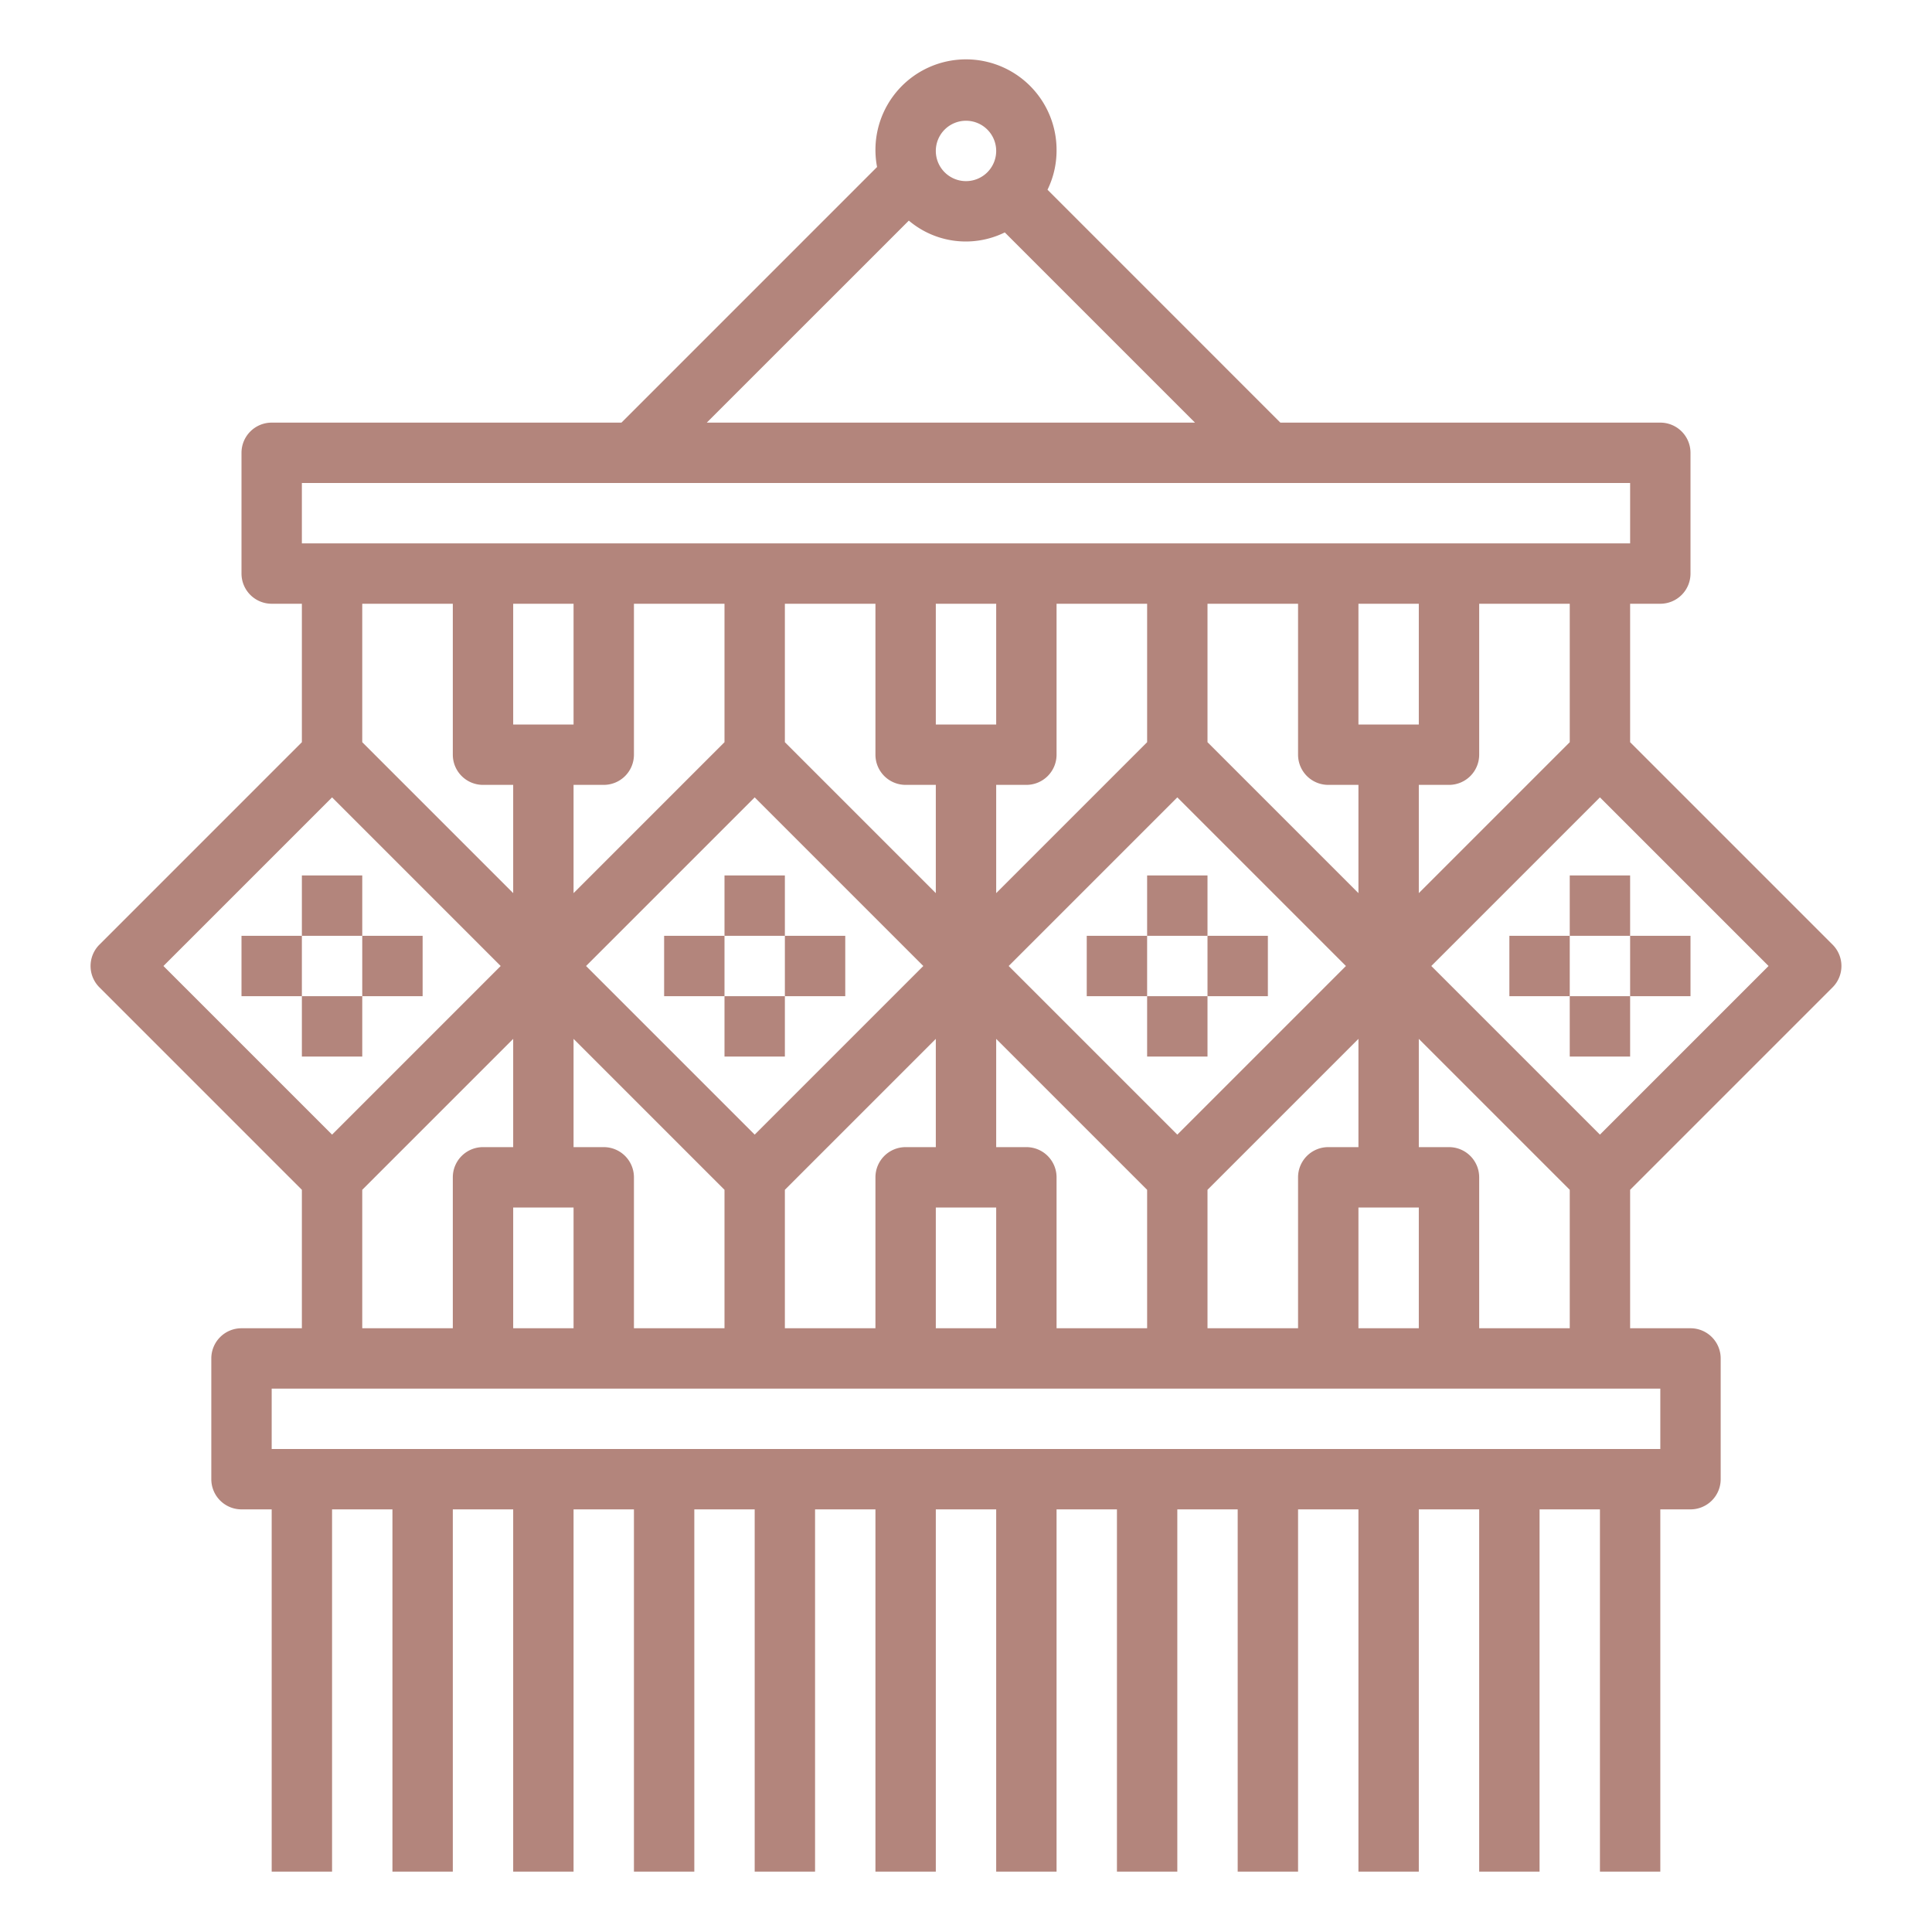 <?xml version="1.0" encoding="UTF-8"?>
<svg width="512" height="512" fill="#b3857c" viewBox="0 0 64 64" xmlns="http://www.w3.org/2000/svg">
<path d="m54 24.586v-4.586h1a1 1 0 0 0 1-1v-4a1 1 0 0 0-1-1h-12.586l-7.714-7.715a2.951 2.951 0 0 0 0.3-1.285 3 3 0 1 0-5.946 0.532l-8.468 8.468h-11.586a1 1 0 0 0-1 1v4a1 1 0 0 0 1 1h1v4.586l-6.707 6.707a1 1 0 0 0 0 1.414l6.707 6.707v4.586h-2a1 1 0 0 0-1 1v4a1 1 0 0 0 1 1h1v12h2v-12h2v12h2v-12h2v12h2v-12h2v12h2v-12h2v12h2v-12h2v12h2v-12h2v12h2v-12h2v12h2v-12h2v12h2v-12h2v12h2v-12h2v12h2v-12h2v12h2v-12h1a1 1 0 0 0 1-1v-4a1 1 0 0 0-1-1h-2v-4.586l6.707-6.707a1 1 0 0 0 0-1.414zm-2 0-5 5v-3.586h1a1 1 0 0 0 1-1v-5h3zm-5 15.414v4h-2v-4zm-3-2a1 1 0 0 0-1 1v5h-3v-4.586l5-5v3.586zm-18 6v-4.586l5-5v3.586h-1a1 1 0 0 0-1 1v5zm-7-4v4h-2v-4zm1-2h-1v-3.586l5 5v4.586h-3v-5a1 1 0 0 0-1-1zm-3-14v-4h2v4zm3 2a1 1 0 0 0 1-1v-5h3v4.586l-5 5v-3.586zm18-6v4.586l-5 5v-3.586h1a1 1 0 0 0 1-1v-5zm7 4v-4h2v4zm-1 2h1v3.586l-5-5v-4.586h3v5a1 1 0 0 0 1 1zm-5 11.586-5.586-5.586 5.586-5.586 5.586 5.586zm-6-13.586h-2v-4h2zm-3 2h1v3.586l-5-5v-4.586h3v5a1 1 0 0 0 1 1zm-5 11.586-5.586-5.586 5.586-5.586 5.586 5.586zm6 2.414h2v4h-2zm3-2h-1v-3.586l5 5v4.586h-3v-5a1 1 0 0 0-1-1zm-2-34a1 1 0 1 1-1 1 1 1 0 0 1 1-1zm-1.894 3.308a2.921 2.921 0 0 0 3.179 0.391l6.3 6.3h-16.171zm-20.106 8.692h44v2h-44zm5 4v5a1 1 0 0 0 1 1h1v3.586l-5-5v-4.586zm-4 6.414 5.586 5.586-5.586 5.586-5.586-5.586zm1 13 5-5v3.586h-1a1 1 0 0 0-1 1v5h-3zm43 8.586h-46v-2h46zm-6-4v-5a1 1 0 0 0-1-1h-1v-3.586l5 5v4.586zm4-6.414-5.586-5.586 5.586-5.586 5.586 5.586z"/>
<path d="m38 29h2v2h-2z"/>
<path d="m36 31h2v2h-2z"/>
<path d="m38 33h2v2h-2z"/>
<path d="m40 31h2v2h-2z"/>
<path d="m24 29h2v2h-2z"/>
<path d="m22 31h2v2h-2z"/>
<path d="m24 33h2v2h-2z"/>
<path d="m26 31h2v2h-2z"/>
<path d="m10 29h2v2h-2z"/>
<path d="m8 31h2v2h-2z"/>
<path d="m10 33h2v2h-2z"/>
<path d="m12 31h2v2h-2z"/>
<path d="m52 29h2v2h-2z"/>
<path d="m50 31h2v2h-2z"/>
<path d="m52 33h2v2h-2z"/>
<path d="m54 31h2v2h-2z"/>
</svg>
